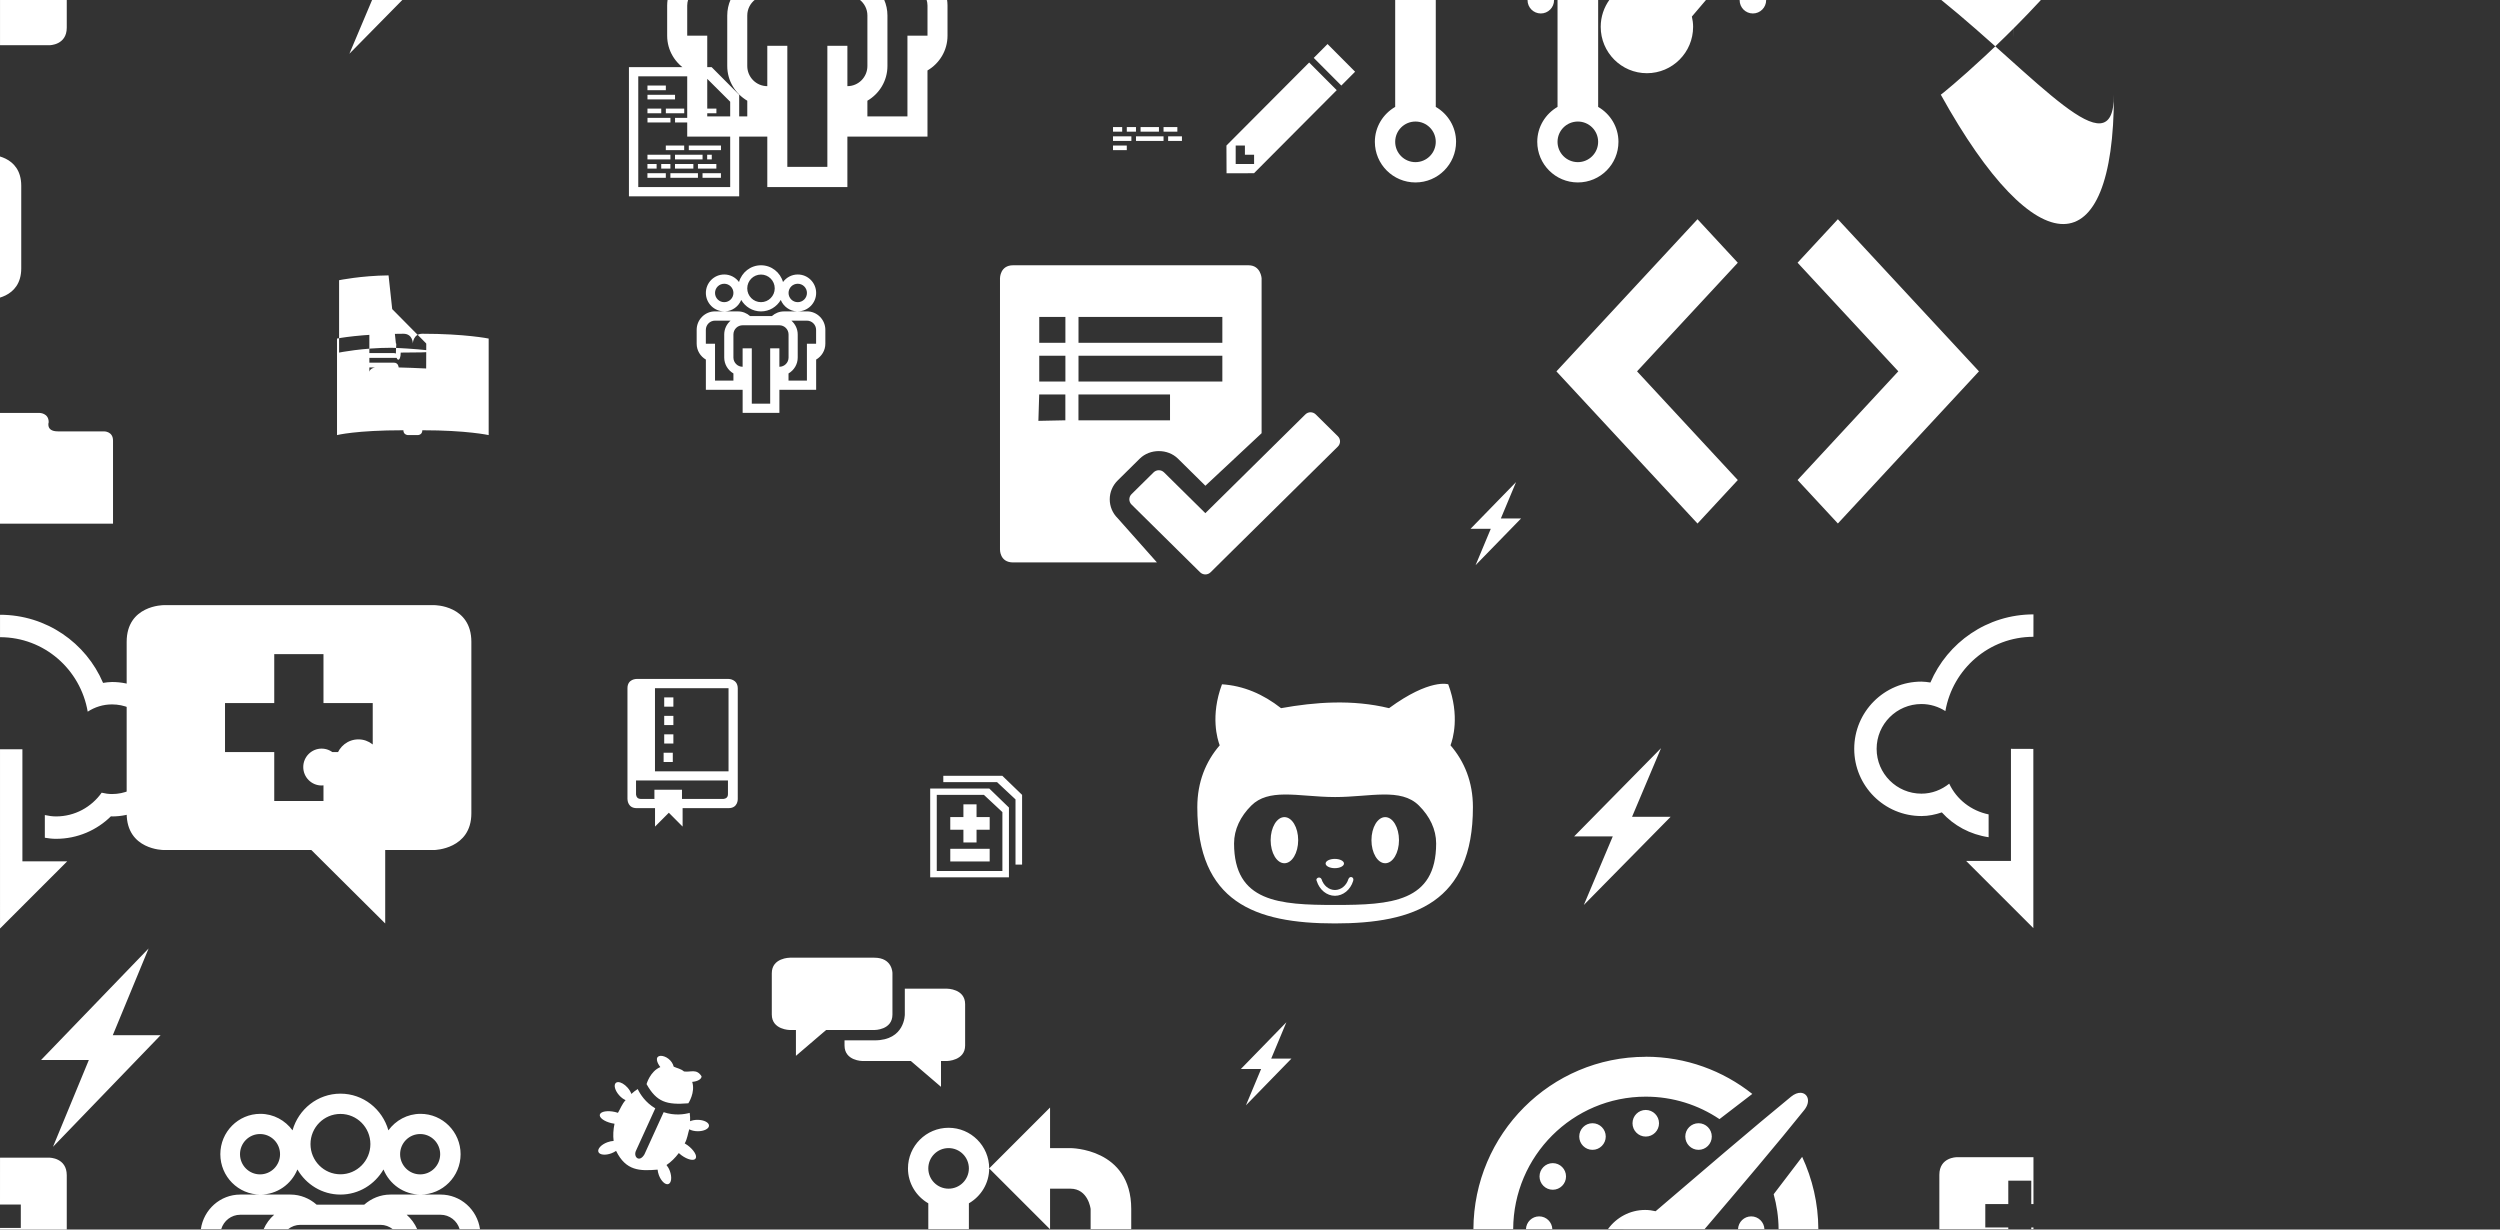 <svg version="1.1" viewBox="0 0 244 120" xmlns="http://www.w3.org/2000/svg"><rect x="0" y="0" width="244" height="120" fill="#333333" stroke="none"/><path d="m.002 4.413h4.832s1.682 1e-5 1.682-1.713v-2.7h-6.514l2e-5 1e-4zm-2e-5 55.59v2.186c4.32 0 7.85 3.151 8.559 7.27.684-.446 1.495-.709 2.374-.709 2.415 0 4.372 1.958 4.372 4.374 0 2.416-1.957 4.374-4.372 4.374-.351 0-.686-.053-1.013-.131-.989 1.397-2.61 2.316-4.454 2.316-.377 0-.739-.057-1.092-.135v2.215c.357.06.717.106 1.092.106 2.092 0 3.982-.841 5.362-2.2.038.002.067.014.105.014 3.622 0 6.559-2.936 6.559-6.56 0-3.622-2.937-6.56-6.559-6.56-.301 0-.586.047-.875.087-1.667-3.909-5.542-6.649-10.06-6.649zm34.98 12.16c-1.025 0-1.879.696-2.147 1.637-.327-.444-.85-.736-1.443-.736-.991 0-1.794.805-1.794 1.8 0 .995.802 1.8 1.794 1.8.751 0 1.392-.464 1.659-1.121.389.667 1.103 1.121 1.93 1.121s1.539-.454 1.928-1.121c.268.657.908 1.121 1.659 1.121.991 0 1.796-.805 1.796-1.8 0-.995-.804-1.8-1.796-1.8-.593 0-1.114.292-1.441.736-.268-.941-1.122-1.637-2.147-1.637zm-34.98 18.46 6.559-6.558h-4.374v-10.94h-2.186zm-.002 26.94h2.031v2.285h-2.029v.16h6.514v-5.302c0-1.715-1.682-1.716-1.682-1.716l-4.832.001zm36.33-117.6-2.229 5.283 5.201-5.283zm28.83 0c-.026.186-.045.374-.045.568v2.952c0 1.455.793 2.711 1.957 3.394v6.456h7.816v4.925h7.816v-4.925h7.818v-6.456c1.164-.683 1.955-1.939 1.955-3.394v-2.952c0-.193-.019-.382-.045-.568h-2.002c.054.181.093.369.093.568v2.952h-1.957v7.879h-3.909v-1.531c1.164-.683 1.957-1.937 1.957-3.392v-4.927c0-.553-.119-1.075-.326-1.55h-2.394c.462.359.764.916.764 1.55v4.927c0 1.089-.874 1.97-1.953 1.97v-3.941h-1.955v11.82h-3.907v-11.82h-1.955v3.941c-1.08 0-1.955-.882-1.955-1.97v-4.927c0-.633.302-1.19.764-1.55h-2.392c-.207.475-.326.997-.326 1.55v4.927c0 1.455.793 2.709 1.955 3.392v1.531h-3.907v-7.879h-1.955v-2.952c0-.199.037-.387.091-.568zm71.01 0v10.47c-1.18.685-1.984 1.948-1.984 3.41 0 2.189 1.774 3.964 3.963 3.964 2.187 0 3.963-1.774 3.963-3.964 0-1.463-.802-2.726-1.981-3.41v-10.47zm1.979 11.9c1.094 0 1.981.884 1.981 1.979s-.887 1.983-1.981 1.983c-1.094 0-1.979-.888-1.979-1.983s.885-1.979 1.979-1.979zm9.891-11.9.014.014v-.014zm3.975 0v10.47c-1.178.685-1.979 1.948-1.979 3.41 0 2.189 1.774 3.964 3.963 3.964s3.961-1.774 3.961-3.964c0-1.463-.802-2.726-1.981-3.41v-10.47zm1.984 11.9c1.092 0 1.979.884 1.979 1.979s-.887 1.983-1.979 1.983c-1.096 0-1.984-.888-1.984-1.983s.887-1.979 1.984-1.979zm-45.37.539v.45h.896v-.45zm1.346 0v.45h.896v-.45zm1.344.002v.45h1.794v-.45zm2.242 0v.45h1.348v-.45zm-4.933.899v.45h1.794v-.45zm2.244 0v.45h2.689v-.45zm3.137 0v.45h1.348v-.45zm-5.381.899v.45h1.346v-.45zm80.74-14.24c-7e-5.02-.002.04-.002.06 0 9.324 7.531 16.89 16.82 16.89 9.29 0 16.82-7.562 16.82-16.89 0-.02-.002-.04-.002-.06h-3.88c9e-5.02.002.04.002.06 0 7.172-5.794 12.99-12.94 12.99-7.145 0-12.94-5.816-12.94-12.99 0-.02.002-.04.002-.06zm45.45 0v2.7c0 1.678 1.684 1.713 1.684 1.713h2.242v3.429l3.362-3.429h1.897v-4.413h-.213v2.128h-2.244v-2.128zm-59.8 4.336-1.346 1.353 2.691 2.7 1.344-1.351zm-1.794 1.803-8.074 8.103.011 2.71 2.681-.008 8.072-8.105zm-66.39.45v12.61h10.76v-9.906l-2.689-2.702zm87.71-6.589c-.001.019-.006.037-.006.056 0 .716.581 1.297 1.294 1.297.716 0 1.294-.581 1.294-1.297 0-.019-.005-.037-.006-.056zm8 0c-.542.747-.865 1.663-.865 2.658 0 2.5 2.018 4.525 4.508 4.525 2.49 0 4.51-2.025 4.51-4.525 0-.346-.046-.678-.12-1.003.401-.469.96-1.131 1.408-1.655zm12.7 0c-.001.019-.006.037-.006.056 0 .716.578 1.297 1.292 1.297.716 0 1.296-.581 1.296-1.297 0-.019-.005-.037-.006-.056zm-107.5 7.49h6.489l2.483 2.476v8.331h-8.972zm.898.899v.45h1.794v-.45zm.002.901v.45h2.689v-.45zm-.002 1.351v.452h1.346v-.452zm1.794 0v.452h1.794v-.452zm2.244 0v.452h2.691v-.452zm-4.035.901v.45h2.241v-.45zm2.689 0v.45h2.689v-.45zm3.139 0v.45h1.348v-.45zm51.58 2.7h.9v.901h.896v.899h-1.796zm-55.62.002v.45h1.794v-.45zm2.244 0v.45h3.141v-.45zm-4.035.899v.45h2.241v-.45zm2.689 0v.45h2.689v-.45zm3.139 0v.45h.45v-.45zm-84.18.008c-3.073 0-3.04 3.021-3.04 3.021v8.06c0 3.053 3.04 3.021 3.04 3.021h8.112l5.069 5.037v-5.037h1.013s3.04-.029 3.04-3.021v-8.06c0-3.021-3.04-3.021-3.04-3.021zm78.35.891v.45h.896v-.45zm1.346 0v.45h.896v-.45zm3.585 0v.45h1.796v-.45zm-2.242.002v.45h1.794v-.45zm-2.689.899v.45h1.794v-.45zm2.241 0v.45h2.689v-.45zm3.137 0v.45h1.796v-.45zm-95.89 4.252s-3.042-0-3.042 3.021v8.06c0 2.959 3.042 3.023 3.042 3.023h1.013v5.037l5.071-5.037h8.109s3.04 6e-5 3.04-3.023v-1.007h-5.069c-5.101 0-5.069-5.037-5.069-5.037v-5.037zm193 .24-13.77 14.85 13.77 14.85 3.932-4.243-9.833-10.61 9.833-10.6zm13.7 0-3.934 4.243 9.833 10.6-9.833 10.61 3.934 4.243 13.77-14.85zm-105.1 4.494c-1.025 0-1.881.693-2.149 1.635-.325-.444-.85-.736-1.441-.736-.991 0-1.794.805-1.794 1.8s.802 1.8 1.794 1.8h-.898c-.989 0-1.794.807-1.794 1.803v1.351c0 .665.362 1.237.898 1.55v2.952h3.589v2.25h3.587v-2.25h3.587v-2.952c.535-.312.898-.885.898-1.55v-1.351c0-.995-.802-1.803-1.794-1.803h-.898c.989 0 1.794-.805 1.794-1.8s-.804-1.8-1.794-1.8c-.593 0-1.116.292-1.441.736-.268-.941-1.122-1.635-2.147-1.635zm24.6 0c-1.277 0-1.278 1.26-1.278 1.26v26.48s-.038 1.262 1.278 1.262h14.04l-3.833-4.316c-.498-.49-.774-1.147-.774-1.844.002-.697.279-1.35.778-1.842l2.151-2.126c.999-.985 2.73-.983 3.728-.002l2.679 2.646 5.486-5.128v-15.13s-.08-1.26-1.278-1.26zm6.384 5.043h14.04v2.521h-14.04zm-3.831.002h2.553v2.521h-2.553zm0 3.783h2.553v2.522h-2.553zm3.831 0h14.04v2.522h-14.04zm-70.05.677c-.462 0-.462.47-.462.47h4.161s-.014-.47-.462-.47zm6.935 0c-.462 0-.46.47-.46.47h4.163s-.014-.47-.462-.47zm-6.978.943c-.42.028-.419.47-.419.47h4.161s-.014-.47-.462-.47h-3.236c-.014 0-.03-.001-.043 0zm6.937 0c-.42.028-.419.47-.419.47h4.163s-.014-.47-.462-.47h-3.24c-.014 0-.027-.001-.042 0zm-6.894.941c-.462 0-.462.472-.462.472h4.161s-.014-.472-.462-.472zm6.935 0c-.462 0-.46.472-.46.472h4.163s-.014-.472-.462-.472zm-6.935.943c-.462 0-.462.47-.462.47h4.161s-.014-.47-.462-.47zm6.935 0c-.462 0-.46.47-.46.47h4.163s-.014-.47-.462-.47zm59.28.28h2.553v2.519l-2.632.054zm3.831 0h8.937v2.519h-8.937zm-70.09.663c-.42.028-.419.47-.419.47h4.161s-.014-.47-.462-.47h-3.236c-.014 0-.03-.001-.043 0zm6.937 0c-.42.028-.419.47-.419.47h4.163s-.014-.47-.462-.47h-3.24c-.014 0-.027-.001-.042 0zm85.81 1.071c-.185-0-.369.071-.51.211l-9.761 9.638-4.031-3.98c-.283-.281-.738-.281-1.022 0l-2.155 2.128c-.281.277-.281.728 0 1.007l5.319 5.254 1.377 1.361c.285.279.74.279 1.022 0l2.153-2.13 10.27-10.14c.283-.279.283-.726 0-1.007l-2.155-2.128c-.14-.139-.325-.211-.51-.211zm-53.64-13.44c.74 0 1.34.603 1.34 1.347 0 .742-.6 1.347-1.34 1.347-.742 0-1.342-.604-1.342-1.347 0-.744.6-1.347 1.342-1.347zm-3.589.897c.496 0 .898.402.898.899 0 .497-.402.899-.898.899-.496 0-.898-.402-.898-.899s.402-.899.898-.899zm1.659 1.581c.389.667 1.103 1.119 1.93 1.119.825 0 1.539-.452 1.93-1.119.259.636.868 1.091 1.589 1.119h-1.278c-.452 0-.859.175-1.174.452h-2.136c-.315-.277-.722-.452-1.174-.452h-1.276c.719-.028 1.33-.483 1.589-1.119zm5.517-1.581c.496 0 .898.402.898.899 0 .497-.402.899-.898.899-.498 0-.898-.402-.898-.899s.4-.899.898-.899zm-8.074 3.601h1.517c-.377.33-.619.81-.619 1.351v2.25c0 .665.364 1.239.898 1.552v.7h-1.796v-3.601h-.896v-1.351c0-.497.4-.901.896-.901zm2.694.452h3.587c.496 0 .896.402.896.899v2.25c0 .497-.4.901-.896.901v-1.8h-.898v5.404h-1.794v-5.404h-.896v1.8c-.496 0-.898-.404-.898-.901v-2.25c0-.497.402-.899.898-.899zm-33.11.827c-4.193 0-6.477.47-6.477.47v9.421s1.836-.472 6.477-.472c0 .472.462.472.462.472h.925s.462.014.462-.472c4.334 0 6.475.472 6.475.472v-9.421s-2.298-.47-6.475-.47c-.896 0-.927.943-.927.943s.001-.943-.923-.943zm37.87-1.278h1.515c.496 0 .896.404.896.901v1.351h-.896v3.601h-1.796v-.7c.535-.312.898-.887.898-1.552v-2.25c0-.541-.242-1.021-.617-1.351zm-38.6 2.221c.086-9e-4.173 0 .26 0 .896 0 .927.47.927.47v7.065s.013-.47-.927-.47c-2.789 0-5.088.47-5.088.47v-7.065s2.162-.443 4.828-.47zm2.952 0c.027-9e-4.056 0 .085 0 2.781 0 5.088.47 5.088.47v7.065s-1.864-.47-5.088-.47c-.896 0-.925.47-.925.47v-7.065s0-.443.84-.47zm-6.39.943c-.462 0-.462.47-.462.47h4.161s-.014-.47-.462-.47zm6.935 0c-.462 0-.46.47-.46.47h4.163s-.014-.47-.462-.47zm-42.77 5.841c-.896 0-.896.901-.896.901v9.906h12.56v-8.105c0-.929-.896-.901-.896-.901h-4.485c-1.197 0-.898-.899-.898-.899 0-.901-.896-.901-.896-.901zm148.6 6.752-4.442 4.56h1.975l-1.482 3.547 4.442-4.56h-1.975zm-132 12.01s-3.604 0-3.604 3.584v16.73c0 3.584 3.604 3.584 3.604 3.584h14.42l7.21 7.169v-7.169h4.805s3.604-.076 3.604-3.584v-16.73c0-3.584-3.604-3.584-3.604-3.584zm182.5.901c-4.516 0-8.388 2.74-10.06 6.649-.289-.04-.576-.087-.875-.087-3.624 0-6.559 2.938-6.559 6.56 0 3.624 2.935 6.56 6.559 6.56.702 0 1.361-.145 1.992-.356 1.168 1.292 2.765 2.157 4.566 2.422v-2.227c-1.703-.352-3.126-1.46-3.845-3-.747.599-1.681.976-2.712.976-2.417 0-4.374-1.958-4.374-4.374 0-2.416 1.957-4.374 4.374-4.374.86 0 1.658.258 2.336.688.714-4.114 4.279-7.25 8.594-7.25zm-171.7 3.879h4.805v4.778h4.807v4.782h-4.807v4.778h-4.805v-4.778h-4.805v-4.782h4.805zm35.37 2.422s-.896-.014-.896.901v10.81c.002.135.048.899.896.899h1.794v1.8l1.348-1.351 1.344 1.351v-1.8h4.487c.936 0 .896-.899.896-.899v-10.81c-.022-.901-.896-.901-.896-.901zm57.13.522c-1.156 3.095-.439 5.388-.223 5.957-1.356 1.572-2.186 3.576-2.186 6.033 0 9.256 5.603 11.35 13.42 11.35 7.821 0 13.48-2.096 13.48-11.35 0-2.458-.83-4.461-2.188-6.033.218-.569.933-2.862-.221-5.957 0 0-1.77-.601-5.777 2.331-3.584-.874-7.223-.597-10.54 0-1.748-1.371-3.666-2.196-5.777-2.331zm42.85 6.234-8.477 8.609h3.769l-2.828 6.698 8.477-8.611h-3.767zm-36.77 4.525c1.457-.017 3.154.246 4.962.246 3.404 0 6.405-.932 8.178.829 1.063 1.057 1.682 2.331 1.682 3.7 0 5.728-4.414 6.004-9.86 6.004-5.446 0-9.864-.277-9.864-6.004 0-1.369.624-2.644 1.686-3.7.831-.826 1.93-1.06 3.216-1.075zm-61.42-10.38h7.179v8.116h-7.179zm.9.903v.899h.896v-.899zm0 1.8v.901h.896v-.901zm0 1.8v.901h.896v-.901zm-71.77 4.954h-1.346c-.452 0-.859.173-1.174.45h-2.134c-.315-.277-.722-.45-1.174-.45h-2.244c-.991 0-1.794.805-1.794 1.8v1.353c0 .665.362 1.237.896 1.55v2.95h3.589v2.252h3.587v-2.252h3.589v-2.95c.533-.312.896-.885.896-1.55v-1.353c0-.995-.802-1.8-1.794-1.8zm-8.072.899h1.515c-.375.332-.619.81-.619 1.351v2.252c0 .665.362 1.239.898 1.552v.698h-1.794v-3.599h-.898v-1.353c0-.497.402-.901.898-.901zm7.455 0h1.515c.496 0 .898.404.898.901v1.353h-.898v3.599h-1.796v-.698c.535-.312.898-.887.898-1.552v-2.252c0-.541-.242-1.019-.617-1.351zm-2.97-4.498c.742 0 1.34.605 1.34 1.349 0 .744-.598 1.347-1.34 1.347s-1.34-.603-1.34-1.347c0-.744.598-1.349 1.34-1.349zm206.8.062v10.94h-4.374l6.559 6.558v-17.49zm-131.5.383v.901h.896v-.901zm-78.94.454c.496 0 .898.402.898.899s-.402.899-.898.899c-.496 0-.896-.402-.896-.899 0-.497.4-.899.896-.899zm7.177 0c.496 0 .898.402.898.899s-.402.899-.898.899c-.496 0-.898-.402-.898-.899 0-.497.402-.899.898-.899zm99.06 1.798v.617h5.247l1.8 1.684v6.365h.642v-6.808l-1.924-1.858zm-29.99.452h8.972v1.349c0 .452-.45.452-.45.452s-2.213.004-4.037.004v-.897h-2.691v.897c-.365 0-.896-.004-1.346-.004-.448 0-.448-.452-.448-.452zm28.71.785v8.669h7.686v-6.81l-1.92-1.858zm.642.622h4.603l1.802 1.682v5.745h-6.405zm-103.8.394h3.587c.496 0 .896.402.896.899v2.252c0 .497-.4.901-.896.901v-1.8h-.898v5.401h-1.792v-5.401h-.898v1.8c-.496 0-.898-.404-.898-.901v-2.252c0-.497.402-.899.898-.899zm106.4.532v1.239h-1.282v1.237h1.282v1.241h1.282v-1.241h1.282v-1.237h-1.282v-1.239zm31.33 1.245c-.743 0-1.344 1.006-1.344 2.25 0 1.244.6 2.252 1.344 2.252.742 0 1.344-1.008 1.344-2.252 0-1.244-.602-2.25-1.344-2.25zm9.839 0c-.743 0-1.344 1.006-1.344 2.25 0 1.244.6 2.252 1.344 2.252.742 0 1.344-1.008 1.344-2.252 0-1.244-.602-2.25-1.344-2.25zm-42.45 3.091v1.237h3.845v-1.237zm37.53.986c-.496 0-.898.203-.898.452 0 .251.402.454.898.454.494 0 .896-.203.896-.454 0-.249-.402-.452-.896-.452zm1.327 1.968c-.196.639-.724 1.069-1.313 1.069-.589 0-1.116-.43-1.315-1.069-.17-.313-.626-.074-.464.188.268.864.982 1.446 1.779 1.446.795 0 1.509-.583 1.775-1.446.134-.396-.33-.534-.462-.188zm-117.1 6.773-10.5 10.89h4.665l-3.498 8.47 10.5-10.89h-4.665zm49.99 10.48c-.642.044-.347.72-.045 1.098-1.003.416-1.346 1.662-1.346 1.662.988 1.767 1.978 2.042 4.078 1.873 0 0 .705-1.062.378-2.091.517-.04.912-.264.914-.537-.483-.786-1.053-.381-1.715-.479-.3-.262-.675-.315-1.003-.468-.164-.633-.765-1.048-1.261-1.059zm96.13.095c-9.268 0-16.78 7.526-16.82 16.82h3.882c.033-7.146 5.81-12.93 12.94-12.93 2.663 0 5.137.809 7.195 2.192l3.203-2.459c-2.863-2.267-6.469-3.63-10.4-3.63zm-100.3 2.468c-.087.002-.162.028-.219.079-.23.203-.088.74.318 1.2.2.229.429.395.636.481-.358.389-.519.861-.747 1.239-.091-.029-.186-.059-.285-.081-.726-.167-1.389-.056-1.48.244-.093.302.422.684 1.148.85.095.022.188.038.281.052-.121.575-.154 1.145-.087 1.678-.188.01-.399.053-.615.133-.591.221-.98.64-.871.939.111.296.679.358 1.269.137.174-.066.327-.149.458-.238.957 1.952 2.296 1.978 4.052 1.831.016.167.054.347.122.532.22.593.64.986.935.874.295-.109.358-.681.138-1.274-.085-.231-.203-.429-.328-.58.446-.298.85-.699 1.203-1.169.077.072.161.144.252.211.601.442 1.225.584 1.391.315.169-.267-.186-.841-.784-1.285-.095-.07-.19-.129-.283-.184.25-.429.313-.972.442-1.378.202.114.492.187.817.191.611.006 1.109-.238 1.112-.545.004-.306-.492-.562-1.104-.568-.285-.002-.545.049-.741.137.008-.279 0-.552-.039-.816-.531.145-1.478.292-2.543-.068l-1.876 4.117c-.499.849-1.119.234-.817-.373l1.876-4.119c-.969-.573-1.479-1.388-1.715-1.885-.216.137-.423.301-.619.479-.067-.195-.189-.41-.367-.611-.303-.345-.669-.548-.929-.543zm100.3 2.72c-.714 0-1.292.581-1.292 1.299 0 .718.578 1.299 1.292 1.299.716 0 1.296-.581 1.296-1.299 0-.718-.581-1.299-1.296-1.299zm-83.53-14.86s-1.767 1e-5-1.767 1.512v4.034c0 1.497 1.767 1.512 1.767 1.512h.588v2.521l2.945-2.521h4.708s1.767.016 1.767-1.512v-4.034s.017-1.512-1.767-1.512zm-103.4 2.248-5.542 5.855 5.542 5.855 1.581-1.674-3.957-4.181 3.957-4.183zm5.515 0-1.581 1.672 3.957 4.183-3.957 4.181 1.581 1.674 5.542-5.855zm109.1.777v2.521s.019 2.521-2.943 2.521h-2.941v.503c0 1.514 1.763 1.515 1.763 1.515h4.712l2.941 2.519v-2.519h.588s1.767-.032 1.767-1.515v-4.034c0-1.512-1.767-1.512-1.767-1.512zm37.24 3.276-4.44 4.56h1.975l-1.482 3.547 4.442-4.56h-1.975zm48.04 20.19h3.88c-.009-2.523-.582-4.909-1.579-7.055l-2.78 3.649c.3 1.088.473 2.226.479 3.406zm15.69 0h6.729v-.16h-2.244v-2.285h2.244v-2.285h2.244v2.285h.213v-4.573h-7.501s-1.684 6e-5-1.684 1.716zm8.972 0h.213v-.16h-.213zm-207.5 0h2.972l3.276-3.327h-3.767l2.824-6.698-8.477 8.611h3.769zm28.85 0h1.99c.242-.81.98-1.403 1.864-1.403h3.302c-.437.385-.788.862-1.024 1.403h2.39c.331-.259.741-.418 1.193-.418h7.816c.451 0 .861.16 1.191.418h2.392c-.236-.54-.587-1.018-1.024-1.403h3.302c.882 0 1.623.592 1.866 1.403h1.988c-.275-1.906-1.887-3.373-3.853-3.373h-4.883c-.985 0-1.873.379-2.561.984h-4.65c-.688-.605-1.576-.984-2.561-.984h-4.883c-1.967 0-3.579 1.467-3.853 3.373zm71 0h3.961v-2.517c1.18-.687 1.981-1.948 1.981-3.41 0-2.189-1.776-3.964-3.963-3.964-2.189 0-3.963 1.774-3.963 3.964 0 1.463.804 2.726 1.984 3.41zm1.979-7.908c1.094 0 1.981.886 1.981 1.981 0 1.093-.887 1.979-1.981 1.979-1.094 0-1.979-.886-1.979-1.979 0-1.095.885-1.981 1.979-1.981zm58.97 1.467c-.714 0-1.294.583-1.294 1.301 0 .716.581 1.297 1.294 1.297.714 0 1.294-.581 1.294-1.297 0-.718-.581-1.301-1.294-1.301zm-49.08 6.442h.014v-3.949h1.981c1.749 0 1.979 1.983 1.979 1.983v1.966h3.963v-1.966c0-5.958-5.942-5.942-5.942-5.942h-1.981v-3.961l-5.942 5.942zm0 0c.003-.004.01 0 .014 0zm-77.06-3.373c1.638 0 3.033-1.014 3.616-2.451.849 1.459 2.402 2.451 4.2 2.451 1.8 0 3.354-.992 4.202-2.451.583 1.437 1.979 2.451 3.616 2.451 2.157 0 3.909-1.764 3.909-3.941 0-2.175-1.752-3.939-3.909-3.939-1.293 0-2.428.639-3.139 1.612-.583-2.062-2.445-3.582-4.679-3.582-2.232 0-4.094 1.521-4.677 3.582-.712-.973-1.849-1.612-3.139-1.612-2.159 0-3.907 1.763-3.907 3.939 0 2.177 1.748 3.941 3.907 3.941zm7.816-7.871c1.614 0 2.923 1.318 2.923 2.946 0 1.626-1.309 2.946-2.923 2.946-1.614 0-2.923-1.32-2.923-2.946 0-1.628 1.309-2.946 2.923-2.946zm122.2.907c-.716 0-1.294.581-1.294 1.299 0 .716.578 1.299 1.294 1.299.714 0 1.294-.583 1.294-1.299 0-.718-.581-1.299-1.294-1.299zm10.35 0c-.716 0-1.294.581-1.294 1.299 0 .716.578 1.299 1.294 1.299.714 0 1.294-.583 1.294-1.299 0-.718-.581-1.299-1.294-1.299zm-140.4 1.055c1.08 0 1.955.882 1.955 1.968 0 1.089-.874 1.97-1.955 1.97-1.078 0-1.953-.882-1.953-1.97 0-1.087.874-1.968 1.953-1.968zm15.63 0c1.078 0 1.953.882 1.953 1.968 0 1.089-.874 1.97-1.953 1.97-1.08 0-1.957-.882-1.957-1.97 0-1.087.876-1.968 1.957-1.968zm131.2 9.282c-.029-.691-.593-1.245-1.29-1.245-.695 0-1.257.554-1.286 1.245zm-5.839 0c3.229-3.782 7.333-8.623 9.73-11.63.671-.841.332-1.652-.359-1.676-.27-.01-.595.103-.933.379-3.444 2.816-9.396 7.9-13.22 11.18-.327-.076-.665-.126-1.015-.126-1.498 0-2.815.741-3.635 1.869zm-14.86 0c-.029-.691-.591-1.245-1.288-1.245-.695 0-1.259.554-1.288 1.245z" fill="#fff"/></svg>
